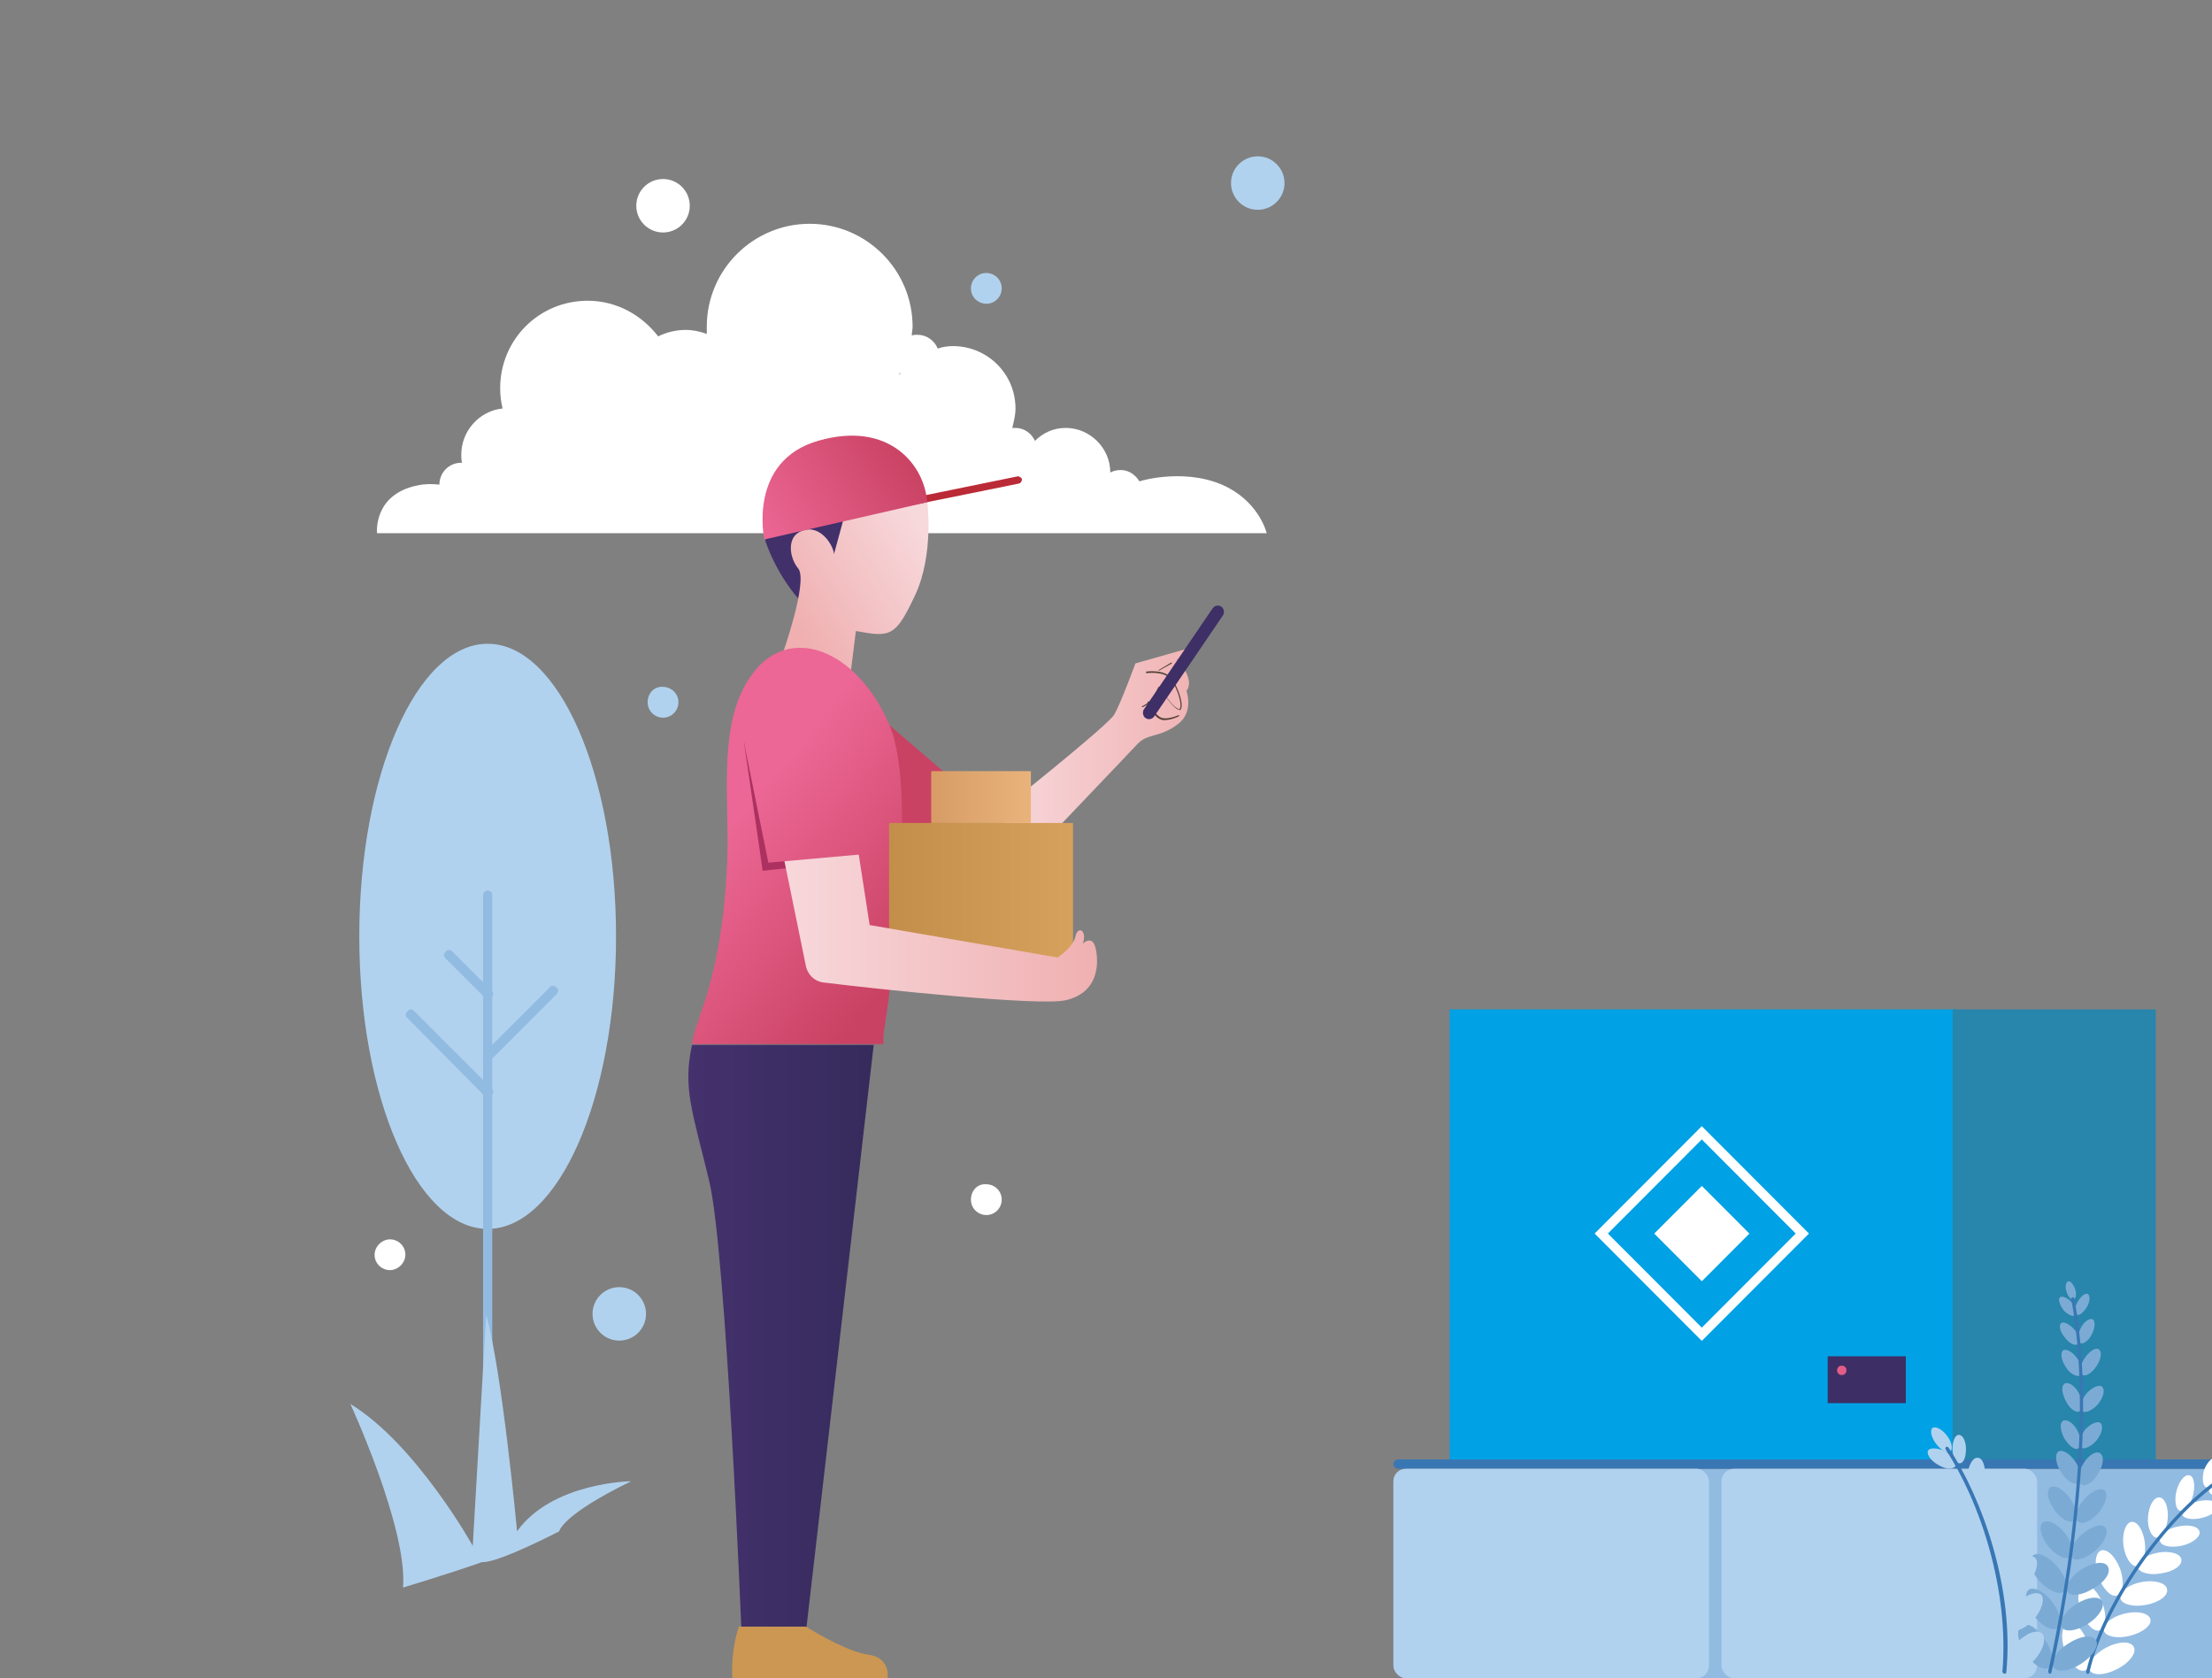 <svg width="708" height="537" viewBox="0 0 708 537" fill="none" xmlns="http://www.w3.org/2000/svg">
<rect x="0" y="0" width="708" height="537" fill="#808080" stroke="none"/>
<g clip-path="url(#clip0)">
<path fill-rule="evenodd" clip-rule="evenodd" d="M120.671 170.627H405.427C405.427 170.627 403.352 161.555 393.238 156.111C380.53 149.372 365.229 153.779 364.711 154.038C363.414 151.964 361.339 150.409 358.746 150.409C357.449 150.409 356.412 150.668 355.374 151.186C355.374 143.41 348.891 136.93 341.111 136.93C337.22 136.93 333.849 138.485 331.256 141.078C330.218 138.745 327.884 136.93 325.031 136.93C324.513 136.93 324.253 136.93 323.994 136.93C324.513 134.857 325.031 132.783 325.031 130.709C325.031 119.564 315.955 110.751 305.062 110.751C303.247 110.751 301.691 111.01 300.135 111.528C299.097 108.936 296.504 107.122 293.651 107.122C293.133 107.122 292.355 107.122 291.836 107.381C291.836 106.344 292.095 105.567 292.095 104.53C292.095 86.385 277.313 71.611 259.159 71.611C241.005 71.611 226.223 86.385 226.223 104.53C226.223 105.307 226.223 106.085 226.223 106.863C224.148 106.085 221.814 105.567 219.48 105.567C216.368 105.567 213.256 106.344 210.662 107.64C205.475 100.901 197.436 96.235 188.1 96.235C172.539 96.235 160.091 108.677 160.091 124.229C160.091 126.562 160.35 128.636 160.869 130.709C153.348 131.487 147.642 137.967 147.642 145.484C147.642 146.262 147.642 147.298 147.902 148.076H147.642C143.752 148.076 140.64 151.186 140.64 155.075C138.306 154.815 135.972 154.815 133.638 155.334C119.374 158.185 120.671 170.627 120.671 170.627ZM288.205 119.045C288.205 119.045 288.464 119.304 288.205 119.045C288.205 119.304 288.205 119.564 287.946 119.823H287.686C287.946 119.564 288.205 119.304 288.205 119.045Z" fill="white"/>
<path d="M402.574 67.134C407.301 67.134 411.133 63.304 411.133 58.58C411.133 53.856 407.301 50.026 402.574 50.026C397.848 50.026 394.016 53.856 394.016 58.58C394.016 63.304 397.848 67.134 402.574 67.134Z" fill="#B1D2EE"/>
<path d="M198.214 428.983C202.94 428.983 206.772 425.153 206.772 420.429C206.772 415.705 202.94 411.875 198.214 411.875C193.487 411.875 189.656 415.705 189.656 420.429C189.656 425.153 193.487 428.983 198.214 428.983Z" fill="#B1D2EE"/>
<path d="M212.218 74.392C216.945 74.392 220.777 70.562 220.777 65.838C220.777 61.114 216.945 57.284 212.218 57.284C207.492 57.284 203.66 61.114 203.66 65.838C203.66 70.562 207.492 74.392 212.218 74.392Z" fill="white"/>
<path fill-rule="evenodd" clip-rule="evenodd" d="M310.768 92.276C310.768 95.128 313.102 97.201 315.695 97.201C318.548 97.201 320.623 94.868 320.623 92.276C320.623 89.425 318.289 87.352 315.695 87.352C312.842 87.352 310.768 89.684 310.768 92.276Z" fill="#B1D2EE"/>
<path fill-rule="evenodd" clip-rule="evenodd" d="M207.291 224.73C207.291 227.581 209.625 229.655 212.218 229.655C215.071 229.655 217.146 227.322 217.146 224.73C217.146 221.879 214.812 219.805 212.218 219.805C209.365 219.546 207.291 221.879 207.291 224.73Z" fill="#B1D2EE"/>
<path fill-rule="evenodd" clip-rule="evenodd" d="M310.768 383.881C310.768 386.732 313.102 388.806 315.695 388.806C318.548 388.806 320.623 386.473 320.623 383.881C320.623 381.03 318.289 378.956 315.695 378.956C312.842 378.697 310.768 381.03 310.768 383.881Z" fill="white"/>
<path fill-rule="evenodd" clip-rule="evenodd" d="M119.893 401.507C119.893 404.358 122.227 406.432 124.82 406.432C127.414 406.432 129.748 404.099 129.748 401.507C129.748 398.656 127.414 396.582 124.82 396.582C122.227 396.582 119.893 398.915 119.893 401.507Z" fill="white"/>
<path d="M271.348 234.061L278.35 271.905L247.489 276.571L237.374 238.986L271.348 234.061Z" fill="url(#paint0_linear)"/>
<path d="M156.088 393.244C178.781 393.244 197.176 351.328 197.176 299.622C197.176 247.916 178.781 206 156.088 206C133.396 206 115 247.916 115 299.622C115 351.328 133.396 393.244 156.088 393.244Z" fill="#B1D2EE"/>
<path d="M156.088 497.377C157.067 497.377 157.556 496.644 157.556 495.911V286.422C157.556 285.444 156.822 284.956 156.088 284.956C155.355 284.956 154.621 285.689 154.621 286.422V495.911C154.376 496.644 155.11 497.377 156.088 497.377Z" fill="#92BBE2"/>
<path d="M179 490C179 490 179.628 484.896 202.024 473.982C202.024 473.982 176.766 474.273 165.5 490C165.5 490 160.677 438.388 155.603 420.81L151.317 494.648C151.317 494.648 133.236 462.145 112.139 449.25C112.139 449.25 130.538 489.093 129 508C129 508 144 503.5 154.279 499.858C159.336 500.242 179 490 179 490Z" fill="#B1D2EE"/>
<path d="M156.088 350.955C156.577 350.955 156.822 350.711 157.311 350.466C158.045 349.733 158.045 348.755 157.311 348.266L132.609 323.578C131.876 322.844 130.897 322.844 130.408 323.578C129.674 324.311 129.674 325.289 130.408 325.778L154.865 350.466C155.355 350.711 155.599 350.955 156.088 350.955Z" fill="#92BBE2"/>
<path d="M156.088 319.666C156.577 319.666 156.822 319.422 157.311 319.178C158.045 318.444 158.045 317.466 157.311 316.978L144.838 304.511C144.104 303.778 143.126 303.778 142.637 304.511C141.903 305.244 141.903 306.222 142.637 306.711L155.11 319.178C155.355 319.666 155.599 319.666 156.088 319.666Z" fill="#92BBE2"/>
<path d="M156.088 339.467C156.577 339.467 156.822 339.222 157.311 338.978L178.1 318.2C178.834 317.467 178.834 316.489 178.1 316C177.366 315.267 176.388 315.267 175.899 316L155.11 336.778C154.376 337.511 154.376 338.489 155.11 338.978C155.355 339.222 155.599 339.467 156.088 339.467Z" fill="#92BBE2"/>
<path d="M280.425 274.497L272.645 234.58L268.495 235.616L274.979 275.534L280.425 274.497Z" fill="#AD3160"/>
<path d="M221.555 334.114C218.442 348.111 221.555 355.369 227.001 377.92C232.447 400.47 237.374 523.074 237.374 523.074H257.862L279.647 334.373H221.555V334.114Z" fill="url(#paint1_linear)"/>
<path d="M319.585 259.982C319.585 259.982 354.596 232.247 356.671 228.618C358.746 224.99 363.414 212.289 363.414 212.289L381.653 207.105C381.653 207.105 383.728 207.623 381.135 210.474C378.282 213.066 376.122 210.474 376.122 210.474C376.122 210.474 382.864 216.954 379.752 221.101C379.752 221.101 382.346 228.1 376.64 231.988C370.935 236.135 367.563 234.58 364.192 237.95C360.821 241.579 327.625 276.312 327.625 276.312L319.585 259.982Z" fill="url(#paint2_linear)"/>
<path d="M377.159 226.804C376.9 226.804 376.9 226.804 377.159 226.804C375.862 226.545 373.788 223.694 371.713 220.842C371.454 220.324 371.194 220.065 371.194 220.065C371.194 220.065 370.935 220.324 370.935 220.583C370.416 221.879 369.119 224.73 365.748 226.286H365.489V226.026C368.86 224.471 369.897 221.879 370.416 220.583C370.675 220.065 370.676 219.805 370.935 219.805C370.935 219.805 371.194 219.805 371.194 220.065C371.194 220.324 371.454 220.583 371.972 221.101C373.01 222.916 375.862 226.804 377.159 227.063H377.418C378.715 226.026 376.9 220.324 374.825 217.473C372.75 214.621 367.304 215.399 367.045 215.399C367.045 215.399 366.785 215.399 366.785 215.14C366.785 215.14 366.785 214.881 367.045 214.881C367.304 214.881 373.01 214.103 375.084 217.213C377.159 220.065 379.234 226.026 377.678 227.322C377.418 226.804 377.159 226.804 377.159 226.804Z" fill="#534236"/>
<path d="M372.75 230.433C372.231 230.433 371.972 230.433 371.453 230.174C369.119 229.396 367.304 224.99 367.304 224.73V224.471H367.563C367.563 224.471 369.638 228.878 371.713 229.655C373.528 230.433 377.159 228.878 377.159 228.878H377.418V229.137C377.159 229.396 374.566 230.433 372.75 230.433Z" fill="#534236"/>
<path d="M370.935 214.621C370.935 214.621 370.675 214.621 370.935 214.621C370.675 214.362 370.675 214.362 370.935 214.362L374.825 212.029H375.084V212.288L370.935 214.621Z" fill="#534236"/>
<path d="M255.528 191.552C255.528 191.552 248.785 184.294 244.895 172.889C244.895 172.889 264.346 145.673 297.023 160.188L255.528 191.552Z" fill="#41306A"/>
<path d="M296.763 160.188C296.763 160.188 299.097 177.296 292.873 190.515C286.649 203.735 285.093 203.994 273.941 201.92L272.126 216.436L250.601 208.919C250.601 208.919 258.64 186.109 255.528 181.961C252.675 178.592 251.897 172.371 255.787 170.297C262.012 166.928 266.68 174.185 266.939 177.296L270.051 165.891C270.051 165.891 292.095 158.374 296.763 160.188Z" fill="url(#paint3_linear)"/>
<path d="M290.28 162.003C290.539 162.003 290.539 162.003 290.28 162.003L326.069 154.745C326.588 154.745 327.106 153.968 327.106 153.449C327.106 152.931 326.328 152.412 325.809 152.412L290.28 159.67C289.761 159.67 289.242 160.448 289.242 160.966C289.242 161.484 289.761 162.003 290.28 162.003Z" fill="#BB2A37"/>
<path d="M296.763 160.707L244.636 172.63C244.636 172.63 239.19 147.487 262.012 141.007C284.834 134.527 295.985 149.043 296.763 160.707Z" fill="url(#paint4_linear)"/>
<path d="M284.315 231.729L311.805 255.316L301.172 275.534L282.24 262.056L284.315 231.729Z" fill="url(#paint5_linear)"/>
<path d="M282.759 331.263C282.759 331.263 294.948 255.576 284.574 231.729C274.201 207.882 252.935 199.587 241.005 215.399C229.075 230.951 233.744 256.353 232.706 276.83C230.891 315.192 221.814 327.116 221.555 334.114H282.759V331.263Z" fill="url(#paint6_linear)"/>
<path d="M243.858 238.209L238.152 237.69L244.117 278.645L256.047 277.349L243.858 238.209Z" fill="#AD3160"/>
<path d="M284.574 263.351H343.445V308.712H284.574V263.351Z" fill="url(#paint7_linear)"/>
<path d="M298.06 246.762H329.959V263.351H298.06V246.762Z" fill="url(#paint8_linear)"/>
<path d="M274.46 270.869L278.35 296.011L338.517 306.38C338.517 306.38 343.445 303.269 344.223 299.64C345.001 296.011 348.113 297.826 346.557 301.973C346.557 301.973 349.669 298.863 350.706 303.528C351.744 308.194 351.744 317.785 340.851 320.117C332.034 321.932 280.425 316.489 263.827 314.415C260.715 314.156 258.381 311.823 257.862 308.712L250.86 274.498L274.46 270.869Z" fill="url(#paint9_linear)"/>
<path d="M238.152 237.69L245.933 276.053L277.831 273.201L272.645 234.58" fill="url(#paint10_linear)"/>
<path d="M258 520.5H236.5C234.1 527.7 234.167 534.833 234.5 537.5H284C284.5 535.167 284 530.3 278 529.5C272 528.7 262.167 523.167 258 520.5Z" fill="#CC9753"/>
<rect x="389.259" y="193" width="4" height="43.124" rx="2" transform="rotate(34.232 389.259 193)" fill="#3E2F66"/>
<rect x="446" y="470" width="311" height="67" rx="4" fill="#92BBE2"/>
<rect x="446" y="467" width="311" height="3" rx="1.5" fill="#3877B4"/>
<rect x="446" y="470" width="101" height="67" rx="4" fill="#B1D2EE"/>
<rect x="551" y="470" width="101" height="67" rx="4" fill="#B1D2EE"/>
<path d="M464 467H626.5V323H464V467Z" fill="#00A1E5"/>
<path d="M559.934 394.739L544.706 379.489L529.479 394.739L544.706 409.989L559.934 394.739Z" fill="white"/>
<path d="M544.698 364.614L574.762 394.723L544.698 424.832L514.634 394.723L544.698 364.614ZM544.698 360.37L542.579 362.492L512.515 392.601L510.396 394.723L512.515 396.845L542.579 426.954L544.698 429.076L546.817 426.954L576.881 396.845L579 394.723L576.881 392.601L546.817 362.492L544.698 360.37Z" fill="white"/>
<path d="M625 467H690V323H625V467Z" fill="#2885AC"/>
<rect x="585" y="434" width="25" height="15" fill="#3D2E65"/>
<circle cx="589.5" cy="438.5" r="1.5" fill="#E35D88"/>
<path d="M672.063 521.677C674.089 520.918 674.343 517.12 673.076 513.323C671.557 509.272 669.024 506.741 666.997 507.247C664.971 508.007 664.717 511.804 665.984 515.601C667.504 519.652 670.29 522.437 672.063 521.677Z" fill="white"/>
<path d="M667.251 534.589C669.277 533.829 669.783 529.779 668.264 525.728C666.744 521.424 663.958 518.64 661.931 519.399C659.905 520.159 659.398 524.209 660.918 528.26C662.438 532.31 665.224 535.095 667.251 534.589Z" fill="white"/>
<path d="M668.77 534.335C669.784 536.361 673.836 536.108 677.636 534.082C681.688 532.057 683.968 528.766 682.955 526.994C681.942 524.968 677.889 525.222 674.09 527.247C670.29 529.272 667.757 532.563 668.77 534.335Z" fill="white"/>
<path d="M688.274 518.133C687.767 516.108 683.968 515.348 679.915 516.361C675.862 517.374 672.823 519.905 673.33 521.677C673.836 523.703 677.636 524.462 681.688 523.449C685.741 522.437 688.781 520.158 688.274 518.133Z" fill="white"/>
<path d="M677.636 510.538C679.662 509.778 679.915 505.981 678.649 502.184C677.129 498.133 674.596 495.601 672.57 496.108C670.543 496.867 670.29 500.665 671.556 504.462C673.076 508.513 675.863 511.297 677.636 510.538Z" fill="white"/>
<path d="M693.593 508.513C693.34 506.487 689.541 505.475 685.488 506.234C681.435 506.994 678.142 509.272 678.649 511.298C678.902 513.323 682.702 514.336 686.754 513.576C691.06 512.817 694.1 510.538 693.593 508.513Z" fill="white"/>
<path d="M683.968 501.171C685.741 500.918 687.008 497.627 686.501 493.576C685.994 489.779 684.221 486.741 682.195 486.994C680.422 487.247 679.155 490.538 679.662 494.589C680.169 498.386 682.195 501.424 683.968 501.171Z" fill="white"/>
<path d="M698.153 498.892C697.899 497.12 694.353 496.108 690.554 496.867C686.754 497.627 683.715 499.652 684.221 501.424C684.475 503.196 688.021 504.209 691.82 503.449C695.62 502.943 698.659 500.918 698.153 498.892Z" fill="white"/>
<path d="M690.301 492.057C692.074 492.057 693.593 489.272 693.847 485.728C694.1 482.184 692.833 479.146 691.06 479.146C689.287 479.146 687.768 481.931 687.514 485.475C687.261 488.766 688.527 491.804 690.301 492.057Z" fill="white"/>
<path d="M691.314 493.07C691.82 494.842 694.86 495.348 698.406 494.589C701.952 493.829 704.485 491.551 703.978 490.032C703.472 488.259 700.432 487.753 696.886 488.513C693.34 489.272 690.807 491.297 691.314 493.07Z" fill="white"/>
<path d="M697.899 483.45C699.419 483.703 701.192 481.424 701.952 478.386C702.712 475.095 702.205 472.31 700.686 472.057C699.166 471.804 697.393 474.083 696.633 477.121C695.873 480.159 696.38 483.197 697.899 483.45Z" fill="white"/>
<path d="M698.406 484.463C698.659 485.981 701.699 486.488 704.738 485.728C708.031 484.969 710.058 483.197 709.804 481.678C709.551 480.159 706.512 479.652 703.472 480.412C700.179 481.171 697.899 482.944 698.406 484.463Z" fill="white"/>
<path d="M706.005 475.855C707.271 476.361 709.045 474.589 710.058 472.057C711.071 469.526 710.818 466.994 709.551 466.488C708.285 465.981 706.512 467.754 705.498 470.285C704.738 472.817 704.992 475.348 706.005 475.855Z" fill="white"/>
<path d="M707.018 477.121C707.271 478.386 709.298 479.146 711.831 478.64C714.364 478.386 716.137 477.121 716.137 475.855C715.884 474.589 713.857 473.83 711.324 474.336C708.791 474.589 707.018 475.855 707.018 477.121Z" fill="white"/>
<path d="M668.264 535.601C668.517 535.601 668.77 535.348 668.77 535.095C673.583 514.082 693.087 485.981 711.071 473.829C711.324 473.576 711.324 473.323 711.324 473.07C711.071 472.817 710.818 472.817 710.564 472.817C692.327 485.222 672.57 513.576 667.757 534.842C667.757 535.348 667.757 535.601 668.264 535.601Z" fill="#3877B4"/>
<path d="M655.852 533.576C657.625 532.311 657.119 528.513 654.586 524.716C652.053 520.918 648.76 518.893 646.987 520.159C645.214 521.425 645.72 525.222 648.253 529.019C650.786 532.817 654.079 534.842 655.852 533.576Z" fill="#7BABD4"/>
<path d="M657.372 533.576C658.638 535.348 662.438 534.842 666.237 532.31C670.037 529.779 672.063 526.488 670.797 524.715C669.53 522.943 665.731 523.45 661.931 525.981C658.132 528.26 656.105 531.804 657.372 533.576Z" fill="#7BABD4"/>
<path d="M658.638 520.918C660.158 519.652 659.398 515.855 656.865 512.564C654.332 509.273 650.786 507.5 649.266 508.766C647.747 510.032 648.507 513.83 651.04 517.121C653.572 520.412 657.119 522.184 658.638 520.918Z" fill="#7BABD4"/>
<path d="M672.823 512.311C671.81 510.538 668.01 511.045 664.464 513.323C660.918 515.602 658.892 518.893 659.905 520.665C660.918 522.437 664.718 521.931 668.264 519.652C671.81 517.374 673.836 514.083 672.823 512.311Z" fill="#7BABD4"/>
<path d="M660.665 509.272C662.184 508.006 661.171 504.209 658.385 501.171C655.599 497.88 652.053 496.361 650.533 497.88C649.013 499.146 650.026 502.943 652.812 505.981C655.599 509.019 659.145 510.538 660.665 509.272Z" fill="#7BABD4"/>
<path d="M674.596 501.171C673.583 499.399 669.783 499.905 666.237 502.184C662.691 504.462 660.665 507.753 661.678 509.272C662.691 511.045 666.491 510.538 670.037 508.26C673.836 506.234 675.863 502.943 674.596 501.171Z" fill="#7BABD4"/>
<path d="M662.691 498.133C664.211 496.867 663.198 493.576 660.918 490.538C658.385 487.5 655.345 485.981 653.826 487.247C652.306 488.513 653.319 491.804 655.599 494.842C658.132 497.88 661.425 499.399 662.691 498.133Z" fill="#7BABD4"/>
<path d="M673.836 488.766C672.57 487.247 669.277 488.513 666.237 491.045C663.451 493.576 661.931 496.867 663.198 498.386C664.464 499.905 667.757 498.639 670.797 496.108C673.583 493.576 675.103 490.285 673.836 488.766Z" fill="#7BABD4"/>
<path d="M663.704 486.741C665.224 485.728 664.718 482.69 662.691 479.652C660.665 476.614 657.879 475.095 656.359 475.855C654.839 476.868 655.346 479.906 657.372 482.944C659.398 485.982 662.185 487.5 663.704 486.741Z" fill="#7BABD4"/>
<path d="M665.224 486.994C666.491 488.007 669.53 486.741 671.81 483.956C674.089 481.171 674.849 477.88 673.583 476.867C672.316 475.855 669.277 477.121 666.997 479.905C664.464 482.69 663.704 485.728 665.224 486.994Z" fill="#7BABD4"/>
<path d="M665.224 474.589C666.491 473.829 666.237 470.791 664.464 468.007C662.691 465.222 660.158 463.703 658.892 464.462C657.625 465.222 657.879 468.26 659.652 471.045C661.425 473.829 663.704 475.348 665.224 474.589Z" fill="#7BABD4"/>
<path d="M666.237 475.095C667.504 475.855 670.037 474.336 671.557 471.551C673.33 468.766 673.583 465.728 672.063 464.969C670.797 464.209 668.264 465.728 666.744 468.513C664.971 471.298 664.718 474.336 666.237 475.095Z" fill="#7BABD4"/>
<path d="M665.224 463.45C666.491 462.691 666.237 460.412 664.971 457.88C663.704 455.349 661.678 454.083 660.411 454.589C659.145 455.349 659.398 457.627 660.665 460.159C662.185 462.691 664.211 464.209 665.224 463.45Z" fill="#7BABD4"/>
<path d="M665.984 463.197C666.997 463.956 669.277 462.944 671.05 460.918C672.823 458.64 673.33 456.361 672.316 455.349C671.303 454.589 669.024 455.602 667.251 457.627C665.731 459.906 664.971 462.437 665.984 463.197Z" fill="#7BABD4"/>
<path d="M665.731 451.551C666.997 450.792 666.744 448.513 665.477 445.982C664.211 443.45 662.185 442.184 660.918 442.691C659.652 443.45 659.905 445.729 661.171 448.26C662.438 450.792 664.464 452.311 665.731 451.551Z" fill="#7BABD4"/>
<path d="M666.491 451.551C667.504 452.311 669.783 451.298 671.556 449.273C673.33 446.994 673.836 444.716 672.823 443.703C671.81 442.944 669.53 443.956 667.757 445.982C665.984 448.26 665.477 450.538 666.491 451.551Z" fill="#7BABD4"/>
<path d="M665.731 440.159C666.744 439.399 666.491 437.121 664.971 434.843C663.451 432.564 661.425 431.551 660.411 432.058C659.398 432.817 659.652 435.096 661.171 437.374C662.438 439.653 664.718 440.665 665.731 440.159Z" fill="#7BABD4"/>
<path d="M666.491 439.906C667.504 440.665 669.53 439.399 671.05 437.121C672.57 434.843 672.823 432.564 671.81 431.805C670.797 431.045 668.77 432.311 667.25 434.589C665.731 436.868 665.224 439.146 666.491 439.906Z" fill="#7BABD4"/>
<path d="M665.224 430.032C665.984 429.273 665.477 427.247 663.958 425.475C662.438 423.703 660.411 422.69 659.652 423.45C658.892 424.209 659.398 426.235 660.918 428.007C662.438 430.032 664.211 430.792 665.224 430.032Z" fill="#7BABD4"/>
<path d="M665.731 429.779C666.744 430.286 668.517 429.02 669.53 426.994C670.543 424.969 670.797 422.691 669.783 422.184C668.77 421.678 666.997 422.944 665.984 424.969C664.971 427.248 664.718 429.273 665.731 429.779Z" fill="#7BABD4"/>
<path d="M664.211 420.918C664.971 420.412 664.464 418.64 663.198 416.868C661.931 415.349 660.158 414.589 659.398 415.096C658.638 415.602 659.145 417.374 660.411 419.146C661.678 420.665 663.451 421.425 664.211 420.918Z" fill="#7BABD4"/>
<path d="M663.704 415.855C664.464 415.602 664.717 414.083 664.211 412.564C663.704 411.045 662.691 409.779 661.931 410.032C661.171 410.286 660.918 411.805 661.425 413.324C661.931 414.842 662.944 416.108 663.704 415.855Z" fill="#7BABD4"/>
<path d="M664.718 420.665C665.477 421.172 666.997 419.906 668.01 418.134C669.024 416.361 669.024 414.589 668.264 414.083C667.504 413.577 665.984 414.842 664.971 416.615C663.958 418.387 663.704 420.159 664.718 420.665Z" fill="#7BABD4"/>
<path d="M656.105 535.601C656.359 535.601 656.612 535.348 656.612 535.095C656.865 534.335 673.076 464.969 663.958 415.602C663.958 415.349 663.704 415.095 663.451 415.095C663.198 415.095 662.944 415.349 662.944 415.602C672.063 464.715 655.852 533.829 655.599 534.589C655.599 535.348 655.852 535.601 656.105 535.601Z" fill="#3877B4"/>
<path d="M641.161 535.095C642.681 533.829 641.668 529.779 638.881 526.488C636.095 522.943 632.296 521.424 630.776 522.69C629.256 523.956 630.269 528.007 633.055 531.298C635.842 534.589 639.641 536.361 641.161 535.095Z" fill="#B1D2EE"/>
<path d="M642.681 534.589C644.2 536.108 648 534.589 651.039 531.298C654.079 528.007 655.092 524.209 653.572 522.69C652.053 521.171 648.253 522.69 645.214 525.981C642.174 529.272 641.161 533.07 642.681 534.589Z" fill="#B1D2EE"/>
<path d="M641.667 521.931C642.934 520.412 641.161 516.868 637.868 514.336C634.575 511.805 630.776 511.045 629.509 512.564C628.243 514.083 630.016 517.627 633.309 520.159C636.602 522.944 640.401 523.703 641.667 521.931Z" fill="#B1D2EE"/>
<path d="M653.319 510.285C651.799 509.02 648.253 510.285 645.467 513.323C642.681 516.361 641.414 520.159 642.934 521.425C644.454 522.69 648 521.425 650.786 518.387C653.572 515.349 654.586 511.551 653.319 510.285Z" fill="#B1D2EE"/>
<path d="M640.148 510.032C641.161 508.26 639.135 505.222 635.335 502.943C631.789 500.665 627.989 500.412 626.976 502.184C625.963 503.956 627.989 506.994 631.789 509.273C635.335 511.551 639.135 511.804 640.148 510.032Z" fill="#B1D2EE"/>
<path d="M651.293 498.386C649.773 497.121 646.227 498.64 643.441 501.931C640.654 505.222 639.641 508.766 641.414 510.285C642.934 511.551 646.48 510.032 649.266 506.741C651.799 503.45 652.813 499.652 651.293 498.386Z" fill="#B1D2EE"/>
<path d="M638.121 498.64C639.135 497.121 637.108 494.083 633.815 492.058C630.523 490.032 626.976 489.526 625.963 491.298C624.95 492.817 626.976 495.855 630.269 497.88C633.815 499.652 637.108 500.159 638.121 498.64Z" fill="#B1D2EE"/>
<path d="M645.467 485.981C643.694 484.969 640.908 487.247 639.135 490.538C637.361 494.083 637.108 497.627 638.628 498.386C640.401 499.399 643.187 497.121 644.96 493.83C646.987 490.538 647.24 486.994 645.467 485.981Z" fill="#B1D2EE"/>
<path d="M634.828 488.513C635.842 486.994 634.068 484.209 631.029 482.184C627.989 480.159 624.696 479.653 623.937 481.172C622.923 482.69 624.696 485.475 627.736 487.501C630.522 489.526 633.815 490.032 634.828 488.513Z" fill="#B1D2EE"/>
<path d="M636.095 488.26C637.868 488.766 639.894 486.235 640.908 482.944C641.921 479.399 641.414 476.361 639.641 475.855C637.868 475.349 635.842 477.88 634.828 481.171C634.069 484.463 634.575 487.754 636.095 488.26Z" fill="#B1D2EE"/>
<path d="M630.776 478.134C631.536 476.868 630.016 474.336 627.483 472.564C624.697 470.792 621.91 470.286 620.897 471.805C620.137 473.071 621.657 475.602 624.19 477.374C627.23 479.146 630.016 479.4 630.776 478.134Z" fill="#B1D2EE"/>
<path d="M632.042 478.133C633.562 478.387 635.082 475.855 635.335 472.564C635.588 469.273 634.575 466.488 633.055 466.488C631.536 466.235 630.016 468.766 629.762 472.057C629.509 475.095 630.522 477.88 632.042 478.133Z" fill="#B1D2EE"/>
<path d="M625.963 469.02C626.47 467.754 624.95 465.728 622.67 464.463C620.137 463.197 617.604 463.197 617.098 464.209C616.591 465.475 618.111 467.501 620.391 468.766C622.923 470.285 625.203 470.285 625.963 469.02Z" fill="#B1D2EE"/>
<path d="M624.19 464.463C625.203 463.703 624.697 461.425 623.177 459.399C621.657 457.374 619.631 456.361 618.617 456.868C617.604 457.627 618.111 459.906 619.631 461.931C621.404 464.21 623.177 465.222 624.19 464.463Z" fill="#B1D2EE"/>
<path d="M627.23 468.26C628.496 468.26 629.256 466.235 629.256 463.703C629.256 461.172 628.243 459.146 626.976 459.146C625.71 459.146 624.95 461.172 624.95 463.703C624.95 466.235 625.963 468.26 627.23 468.26Z" fill="#B1D2EE"/>
<path d="M641.667 535.602C641.921 535.602 642.174 535.349 642.174 535.096C644.707 508.26 634.575 479.653 623.683 463.197C623.43 462.944 623.177 462.944 622.923 462.944C622.67 463.197 622.67 463.45 622.67 463.703C633.562 480.159 643.187 508.513 640.908 535.096C641.161 535.349 641.414 535.602 641.667 535.602Z" fill="#3877B4"/>
</g>
<defs>
<linearGradient id="paint0_linear" x1="220.708" y1="255.334" x2="288.888" y2="255.334" gradientUnits="userSpaceOnUse">
<stop stop-color="#EC6795"/>
<stop offset="1" stop-color="#C94263"/>
</linearGradient>
<linearGradient id="paint1_linear" x1="220.255" y1="428.532" x2="279.783" y2="428.532" gradientUnits="userSpaceOnUse">
<stop stop-color="#44316D"/>
<stop offset="1" stop-color="#362B5C"/>
</linearGradient>
<linearGradient id="paint2_linear" x1="319.641" y1="236.827" x2="387.205" y2="236.827" gradientUnits="userSpaceOnUse">
<stop stop-color="#F7D8DB"/>
<stop offset="1" stop-color="#F0B0B1"/>
</linearGradient>
<linearGradient id="paint3_linear" x1="296.781" y1="172.993" x2="254.609" y2="199.294" gradientUnits="userSpaceOnUse">
<stop stop-color="#F7D8DB"/>
<stop offset="1" stop-color="#F0B0B1"/>
</linearGradient>
<linearGradient id="paint4_linear" x1="289.899" y1="143.272" x2="244.107" y2="173.057" gradientUnits="userSpaceOnUse">
<stop stop-color="#C94263"/>
<stop offset="1" stop-color="#EC6795"/>
</linearGradient>
<linearGradient id="paint5_linear" x1="282.312" y1="253.6" x2="311.714" y2="253.6" gradientUnits="userSpaceOnUse">
<stop stop-color="#C94263"/>
<stop offset="1" stop-color="#C94263"/>
</linearGradient>
<linearGradient id="paint6_linear" x1="233.965" y1="263.621" x2="289.307" y2="309.302" gradientUnits="userSpaceOnUse">
<stop stop-color="#EC6795"/>
<stop offset="1" stop-color="#C94263"/>
</linearGradient>
<linearGradient id="paint7_linear" x1="284.578" y1="285.966" x2="343.424" y2="285.966" gradientUnits="userSpaceOnUse">
<stop stop-color="#C38E4A"/>
<stop offset="1" stop-color="#D6A15D"/>
</linearGradient>
<linearGradient id="paint8_linear" x1="297.993" y1="255.001" x2="330.008" y2="255.001" gradientUnits="userSpaceOnUse">
<stop stop-color="#D79C66"/>
<stop offset="1" stop-color="#EAB37C"/>
</linearGradient>
<linearGradient id="paint9_linear" x1="251.048" y1="295.544" x2="351.323" y2="295.544" gradientUnits="userSpaceOnUse">
<stop stop-color="#F7D8DB"/>
<stop offset="1" stop-color="#F0B0B1"/>
</linearGradient>
<linearGradient id="paint10_linear" x1="248.816" y1="245.737" x2="301.599" y2="294.35" gradientUnits="userSpaceOnUse">
<stop stop-color="#EC6795"/>
<stop offset="1" stop-color="#C94263"/>
</linearGradient>
<clipPath id="clip0">
<rect width="708" height="537" fill="white"/>
</clipPath>
</defs>
</svg>
